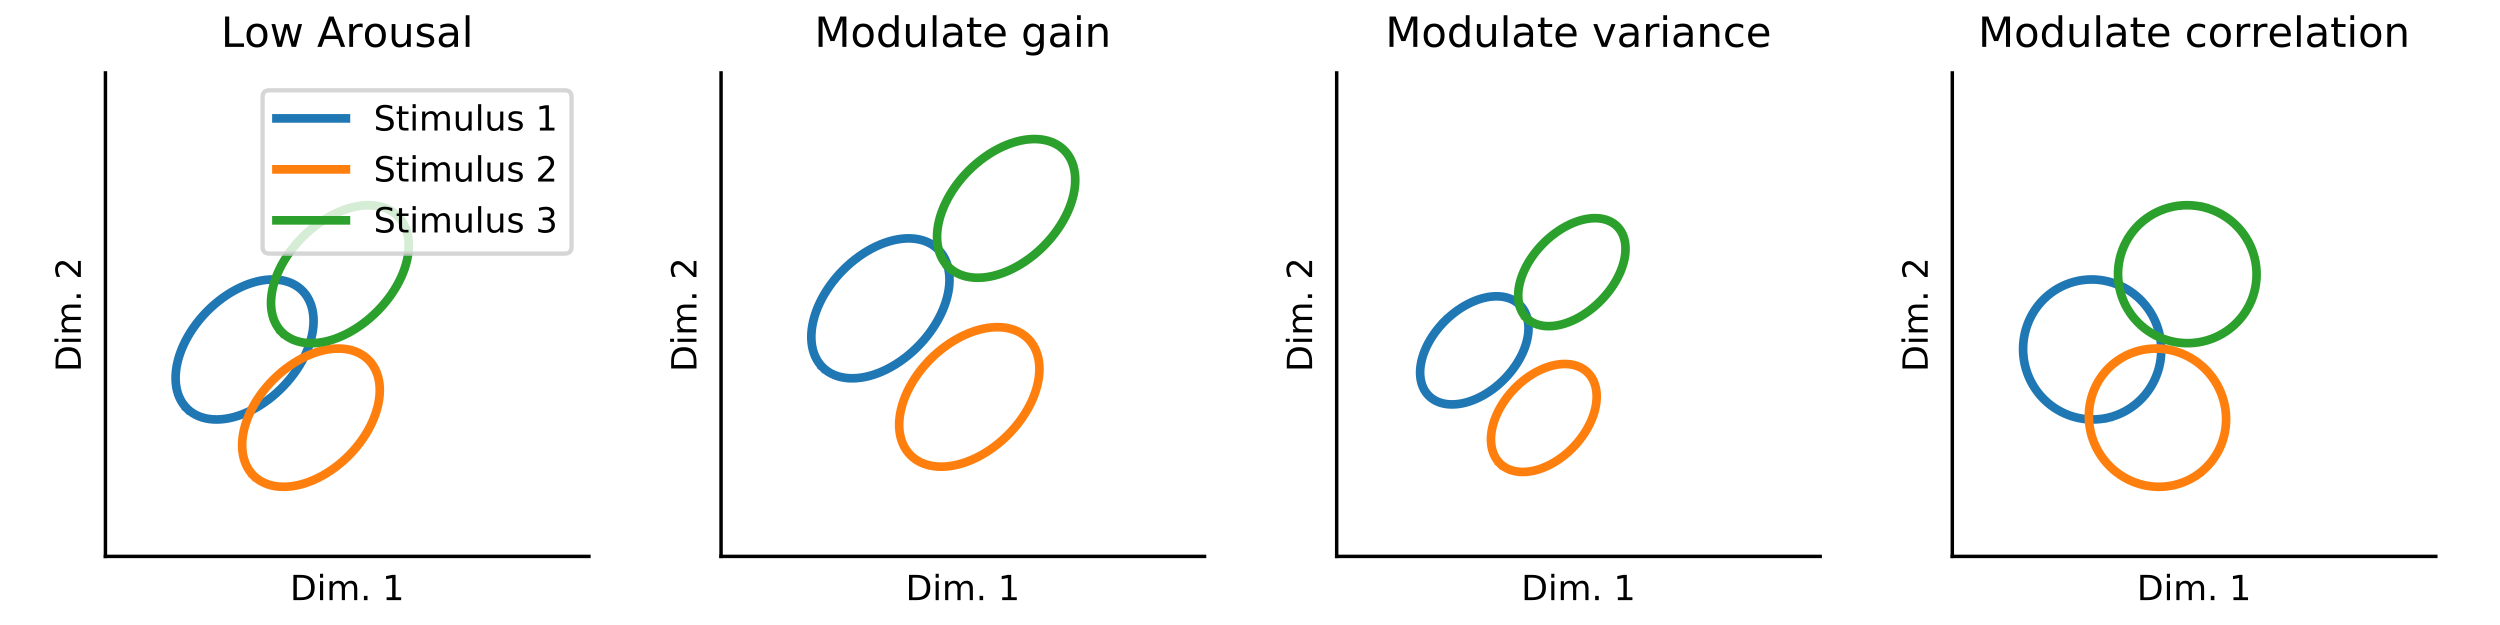 <?xml version="1.0" encoding="utf-8" standalone="no"?>
<!DOCTYPE svg PUBLIC "-//W3C//DTD SVG 1.1//EN"
  "http://www.w3.org/Graphics/SVG/1.1/DTD/svg11.dtd">
<!-- Created with matplotlib (https://matplotlib.org/) -->
<svg height="144pt" version="1.1" viewBox="0 0 576 144" width="576pt" xmlns="http://www.w3.org/2000/svg" xmlns:xlink="http://www.w3.org/1999/xlink">
 <defs>
  <style type="text/css">
*{stroke-linecap:butt;stroke-linejoin:round;}
  </style>
 </defs>
 <g id="figure_1">
  <g id="patch_1">
   <path d="M 0 144 
L 576 144 
L 576 0 
L 0 0 
z
" style="fill:#ffffff;"/>
  </g>
  <g id="axes_1">
   <g id="patch_2">
    <path d="M 24.292 128.198 
L 135.688 128.198 
L 135.688 16.802 
L 24.292 16.802 
z
" style="fill:#ffffff;"/>
   </g>
   <g id="matplotlib.axis_1">
    <g id="text_1">
     <!-- Dim. 1 -->
     <defs>
      <path d="M 19.672 64.797 
L 19.672 8.109 
L 31.594 8.109 
Q 46.688 8.109 53.688 14.938 
Q 60.688 21.781 60.688 36.531 
Q 60.688 51.172 53.688 57.984 
Q 46.688 64.797 31.594 64.797 
z
M 9.812 72.906 
L 30.078 72.906 
Q 51.266 72.906 61.172 64.094 
Q 71.094 55.281 71.094 36.531 
Q 71.094 17.672 61.125 8.828 
Q 51.172 0 30.078 0 
L 9.812 0 
z
" id="DejaVuSans-68"/>
      <path d="M 9.422 54.688 
L 18.406 54.688 
L 18.406 0 
L 9.422 0 
z
M 9.422 75.984 
L 18.406 75.984 
L 18.406 64.594 
L 9.422 64.594 
z
" id="DejaVuSans-105"/>
      <path d="M 52 44.188 
Q 55.375 50.25 60.062 53.125 
Q 64.75 56 71.094 56 
Q 79.641 56 84.281 50.016 
Q 88.922 44.047 88.922 33.016 
L 88.922 0 
L 79.891 0 
L 79.891 32.719 
Q 79.891 40.578 77.094 44.375 
Q 74.312 48.188 68.609 48.188 
Q 61.625 48.188 57.562 43.547 
Q 53.516 38.922 53.516 30.906 
L 53.516 0 
L 44.484 0 
L 44.484 32.719 
Q 44.484 40.625 41.703 44.406 
Q 38.922 48.188 33.109 48.188 
Q 26.219 48.188 22.156 43.531 
Q 18.109 38.875 18.109 30.906 
L 18.109 0 
L 9.078 0 
L 9.078 54.688 
L 18.109 54.688 
L 18.109 46.188 
Q 21.188 51.219 25.484 53.609 
Q 29.781 56 35.688 56 
Q 41.656 56 45.828 52.969 
Q 50 49.953 52 44.188 
z
" id="DejaVuSans-109"/>
      <path d="M 10.688 12.406 
L 21 12.406 
L 21 0 
L 10.688 0 
z
" id="DejaVuSans-46"/>
      <path id="DejaVuSans-32"/>
      <path d="M 12.406 8.297 
L 28.516 8.297 
L 28.516 63.922 
L 10.984 60.406 
L 10.984 69.391 
L 28.422 72.906 
L 38.281 72.906 
L 38.281 8.297 
L 54.391 8.297 
L 54.391 0 
L 12.406 0 
z
" id="DejaVuSans-49"/>
     </defs>
     <g transform="translate(66.815 138.277)scale(0.08 -0.08)">
      <use xlink:href="#DejaVuSans-68"/>
      <use x="77.002" xlink:href="#DejaVuSans-105"/>
      <use x="104.785" xlink:href="#DejaVuSans-109"/>
      <use x="202.197" xlink:href="#DejaVuSans-46"/>
      <use x="233.984" xlink:href="#DejaVuSans-32"/>
      <use x="265.771" xlink:href="#DejaVuSans-49"/>
     </g>
    </g>
   </g>
   <g id="matplotlib.axis_2">
    <g id="text_2">
     <!-- Dim. 2 -->
     <defs>
      <path d="M 19.188 8.297 
L 53.609 8.297 
L 53.609 0 
L 7.328 0 
L 7.328 8.297 
Q 12.938 14.109 22.625 23.891 
Q 32.328 33.688 34.812 36.531 
Q 39.547 41.844 41.422 45.531 
Q 43.312 49.219 43.312 52.781 
Q 43.312 58.594 39.234 62.25 
Q 35.156 65.922 28.609 65.922 
Q 23.969 65.922 18.812 64.312 
Q 13.672 62.703 7.812 59.422 
L 7.812 69.391 
Q 13.766 71.781 18.938 73 
Q 24.125 74.219 28.422 74.219 
Q 39.75 74.219 46.484 68.547 
Q 53.219 62.891 53.219 53.422 
Q 53.219 48.922 51.531 44.891 
Q 49.859 40.875 45.406 35.406 
Q 44.188 33.984 37.641 27.219 
Q 31.109 20.453 19.188 8.297 
z
" id="DejaVuSans-50"/>
     </defs>
     <g transform="translate(18.628 85.675)rotate(-90)scale(0.08 -0.08)">
      <use xlink:href="#DejaVuSans-68"/>
      <use x="77.002" xlink:href="#DejaVuSans-105"/>
      <use x="104.785" xlink:href="#DejaVuSans-109"/>
      <use x="202.197" xlink:href="#DejaVuSans-46"/>
      <use x="233.984" xlink:href="#DejaVuSans-32"/>
      <use x="265.771" xlink:href="#DejaVuSans-50"/>
     </g>
    </g>
   </g>
   <g id="line2d_1">
    <path clip-path="url(#pe4283ff4b3)" d="M 43.156 94.189 
L 42.62 93.619 
L 42.14 92.996 
L 41.716 92.322 
L 41.352 91.601 
L 41.047 90.836 
L 40.805 90.029 
L 40.625 89.183 
L 40.508 88.303 
L 40.456 87.392 
L 40.467 86.452 
L 40.542 85.489 
L 40.681 84.506 
L 40.883 83.507 
L 41.147 82.496 
L 41.472 81.477 
L 41.857 80.454 
L 42.301 79.431 
L 42.801 78.413 
L 43.356 77.403 
L 43.963 76.405 
L 44.62 75.425 
L 45.324 74.464 
L 46.072 73.528 
L 46.862 72.621 
L 47.69 71.745 
L 48.553 70.904 
L 49.448 70.102 
L 50.37 69.342 
L 51.316 68.628 
L 52.283 67.961 
L 53.265 67.344 
L 54.261 66.781 
L 55.264 66.273 
L 56.272 65.822 
L 57.281 65.431 
L 58.285 65.1 
L 59.282 64.831 
L 60.267 64.626 
L 61.236 64.484 
L 62.186 64.407 
L 63.112 64.395 
L 64.011 64.448 
L 64.879 64.566 
L 65.712 64.748 
L 66.508 64.993 
L 67.263 65.301 
L 67.974 65.67 
L 68.638 66.099 
L 69.253 66.586 
L 69.816 67.129 
L 70.324 67.726 
L 70.777 68.375 
L 71.171 69.072 
L 71.505 69.816 
L 71.779 70.602 
L 71.99 71.429 
L 72.138 72.292 
L 72.223 73.189 
L 72.244 74.114 
L 72.201 75.066 
L 72.094 76.04 
L 71.923 77.031 
L 71.69 78.037 
L 71.395 79.053 
L 71.04 80.074 
L 70.625 81.098 
L 70.153 82.119 
L 69.625 83.134 
L 69.044 84.138 
L 68.412 85.127 
L 67.731 86.098 
L 67.004 87.047 
L 66.235 87.969 
L 65.425 88.861 
L 64.579 89.72 
L 63.7 90.541 
L 62.792 91.323 
L 61.857 92.061 
L 60.9 92.752 
L 59.925 93.394 
L 58.935 93.984 
L 57.935 94.52 
L 56.929 95 
L 55.92 95.421 
L 54.913 95.782 
L 53.912 96.082 
L 52.921 96.319 
L 51.943 96.493 
L 50.983 96.602 
L 50.045 96.647 
L 49.132 96.626 
L 48.248 96.541 
L 47.397 96.391 
L 46.582 96.177 
L 45.806 95.901 
L 45.073 95.562 
L 44.385 95.163 
L 43.745 94.704 
L 43.156 94.189 
" style="fill:none;stroke:#1f77b4;stroke-linecap:square;stroke-width:2;"/>
   </g>
   <g id="line2d_2">
    <path clip-path="url(#pe4283ff4b3)" d="M 58.435 109.59 
L 57.905 109.013 
L 57.431 108.385 
L 57.014 107.708 
L 56.655 106.984 
L 56.358 106.217 
L 56.121 105.41 
L 55.948 104.566 
L 55.837 103.689 
L 55.79 102.781 
L 55.807 101.847 
L 55.888 100.89 
L 56.032 99.915 
L 56.239 98.925 
L 56.508 97.924 
L 56.839 96.916 
L 57.228 95.905 
L 57.676 94.896 
L 58.18 93.892 
L 58.738 92.898 
L 59.348 91.916 
L 60.008 90.953 
L 60.715 90.01 
L 61.465 89.093 
L 62.257 88.204 
L 63.086 87.348 
L 63.95 86.527 
L 64.845 85.746 
L 65.767 85.007 
L 66.713 84.313 
L 67.678 83.667 
L 68.66 83.071 
L 69.654 82.529 
L 70.656 82.041 
L 71.661 81.611 
L 72.667 81.24 
L 73.668 80.929 
L 74.662 80.68 
L 75.643 80.493 
L 76.608 80.37 
L 77.553 80.31 
L 78.475 80.315 
L 79.369 80.384 
L 80.231 80.516 
L 81.06 80.712 
L 81.85 80.97 
L 82.599 81.29 
L 83.304 81.67 
L 83.962 82.109 
L 84.571 82.604 
L 85.127 83.154 
L 85.63 83.757 
L 86.076 84.411 
L 86.463 85.111 
L 86.792 85.857 
L 87.059 86.644 
L 87.264 87.47 
L 87.406 88.332 
L 87.485 89.225 
L 87.5 90.146 
L 87.451 91.092 
L 87.338 92.058 
L 87.162 93.041 
L 86.924 94.038 
L 86.625 95.042 
L 86.264 96.052 
L 85.846 97.063 
L 85.369 98.07 
L 84.838 99.07 
L 84.254 100.058 
L 83.618 101.031 
L 82.935 101.984 
L 82.206 102.915 
L 81.435 103.818 
L 80.624 104.691 
L 79.777 105.53 
L 78.897 106.331 
L 77.988 107.092 
L 77.053 107.809 
L 76.097 108.479 
L 75.123 109.101 
L 74.135 109.67 
L 73.137 110.185 
L 72.132 110.644 
L 71.126 111.045 
L 70.122 111.386 
L 69.124 111.666 
L 68.136 111.885 
L 67.163 112.04 
L 66.207 112.131 
L 65.273 112.158 
L 64.365 112.122 
L 63.486 112.021 
L 62.64 111.857 
L 61.831 111.629 
L 61.061 111.34 
L 60.333 110.99 
L 59.651 110.581 
L 59.017 110.113 
L 58.435 109.59 
" style="fill:none;stroke:#ff7f0e;stroke-linecap:square;stroke-width:2;"/>
   </g>
   <g id="line2d_3">
    <path clip-path="url(#pe4283ff4b3)" d="M 64.968 76.561 
L 64.45 75.991 
L 63.987 75.369 
L 63.582 74.698 
L 63.237 73.981 
L 62.952 73.221 
L 62.729 72.419 
L 62.569 71.581 
L 62.472 70.709 
L 62.439 69.806 
L 62.47 68.877 
L 62.564 67.925 
L 62.722 66.953 
L 62.943 65.966 
L 63.225 64.969 
L 63.569 63.963 
L 63.971 62.955 
L 64.432 61.948 
L 64.948 60.945 
L 65.518 59.952 
L 66.139 58.971 
L 66.81 58.007 
L 67.527 57.065 
L 68.287 56.146 
L 69.088 55.256 
L 69.925 54.398 
L 70.797 53.575 
L 71.698 52.791 
L 72.627 52.049 
L 73.578 51.352 
L 74.548 50.702 
L 75.533 50.102 
L 76.53 49.555 
L 77.534 49.063 
L 78.54 48.627 
L 79.546 48.25 
L 80.547 47.933 
L 81.539 47.678 
L 82.518 47.485 
L 83.48 47.355 
L 84.421 47.289 
L 85.337 47.287 
L 86.225 47.349 
L 87.081 47.474 
L 87.902 47.663 
L 88.685 47.914 
L 89.425 48.226 
L 90.121 48.599 
L 90.769 49.031 
L 91.367 49.519 
L 91.912 50.062 
L 92.403 50.658 
L 92.837 51.305 
L 93.212 51.999 
L 93.527 52.739 
L 93.781 53.52 
L 93.973 54.34 
L 94.102 55.196 
L 94.167 56.084 
L 94.168 57 
L 94.105 57.942 
L 93.979 58.904 
L 93.789 59.883 
L 93.538 60.876 
L 93.225 61.878 
L 92.851 62.885 
L 92.42 63.894 
L 91.931 64.899 
L 91.388 65.898 
L 90.792 66.885 
L 90.145 67.858 
L 89.451 68.812 
L 88.712 69.743 
L 87.932 70.647 
L 87.112 71.522 
L 86.257 72.363 
L 85.37 73.166 
L 84.455 73.93 
L 83.514 74.65 
L 82.553 75.324 
L 81.575 75.95 
L 80.584 76.523 
L 79.583 77.043 
L 78.577 77.507 
L 77.57 77.914 
L 76.567 78.261 
L 75.57 78.547 
L 74.584 78.771 
L 73.613 78.933 
L 72.661 79.031 
L 71.732 79.065 
L 70.829 79.035 
L 69.957 78.942 
L 69.118 78.784 
L 68.316 78.564 
L 67.554 78.282 
L 66.835 77.94 
L 66.163 77.537 
L 65.54 77.077 
L 64.968 76.561 
" style="fill:none;stroke:#2ca02c;stroke-linecap:square;stroke-width:2;"/>
   </g>
   <g id="patch_3">
    <path d="M 24.292 128.198 
L 24.292 16.802 
" style="fill:none;stroke:#000000;stroke-linecap:square;stroke-linejoin:miter;stroke-width:0.8;"/>
   </g>
   <g id="patch_4">
    <path d="M 24.292 128.198 
L 135.688 128.198 
" style="fill:none;stroke:#000000;stroke-linecap:square;stroke-linejoin:miter;stroke-width:0.8;"/>
   </g>
   <g id="text_3">
    <!-- Low Arousal -->
    <defs>
     <path d="M 9.812 72.906 
L 19.672 72.906 
L 19.672 8.297 
L 55.172 8.297 
L 55.172 0 
L 9.812 0 
z
" id="DejaVuSans-76"/>
     <path d="M 30.609 48.391 
Q 23.391 48.391 19.188 42.75 
Q 14.984 37.109 14.984 27.297 
Q 14.984 17.484 19.156 11.844 
Q 23.344 6.203 30.609 6.203 
Q 37.797 6.203 41.984 11.859 
Q 46.188 17.531 46.188 27.297 
Q 46.188 37.016 41.984 42.703 
Q 37.797 48.391 30.609 48.391 
z
M 30.609 56 
Q 42.328 56 49.016 48.375 
Q 55.719 40.766 55.719 27.297 
Q 55.719 13.875 49.016 6.219 
Q 42.328 -1.422 30.609 -1.422 
Q 18.844 -1.422 12.172 6.219 
Q 5.516 13.875 5.516 27.297 
Q 5.516 40.766 12.172 48.375 
Q 18.844 56 30.609 56 
z
" id="DejaVuSans-111"/>
     <path d="M 4.203 54.688 
L 13.188 54.688 
L 24.422 12.016 
L 35.594 54.688 
L 46.188 54.688 
L 57.422 12.016 
L 68.609 54.688 
L 77.594 54.688 
L 63.281 0 
L 52.688 0 
L 40.922 44.828 
L 29.109 0 
L 18.5 0 
z
" id="DejaVuSans-119"/>
     <path d="M 34.188 63.188 
L 20.797 26.906 
L 47.609 26.906 
z
M 28.609 72.906 
L 39.797 72.906 
L 67.578 0 
L 57.328 0 
L 50.688 18.703 
L 17.828 18.703 
L 11.188 0 
L 0.781 0 
z
" id="DejaVuSans-65"/>
     <path d="M 41.109 46.297 
Q 39.594 47.172 37.812 47.578 
Q 36.031 48 33.891 48 
Q 26.266 48 22.188 43.047 
Q 18.109 38.094 18.109 28.812 
L 18.109 0 
L 9.078 0 
L 9.078 54.688 
L 18.109 54.688 
L 18.109 46.188 
Q 20.953 51.172 25.484 53.578 
Q 30.031 56 36.531 56 
Q 37.453 56 38.578 55.875 
Q 39.703 55.766 41.062 55.516 
z
" id="DejaVuSans-114"/>
     <path d="M 8.5 21.578 
L 8.5 54.688 
L 17.484 54.688 
L 17.484 21.922 
Q 17.484 14.156 20.5 10.266 
Q 23.531 6.391 29.594 6.391 
Q 36.859 6.391 41.078 11.031 
Q 45.312 15.672 45.312 23.688 
L 45.312 54.688 
L 54.297 54.688 
L 54.297 0 
L 45.312 0 
L 45.312 8.406 
Q 42.047 3.422 37.719 1 
Q 33.406 -1.422 27.688 -1.422 
Q 18.266 -1.422 13.375 4.438 
Q 8.5 10.297 8.5 21.578 
z
M 31.109 56 
z
" id="DejaVuSans-117"/>
     <path d="M 44.281 53.078 
L 44.281 44.578 
Q 40.484 46.531 36.375 47.5 
Q 32.281 48.484 27.875 48.484 
Q 21.188 48.484 17.844 46.438 
Q 14.5 44.391 14.5 40.281 
Q 14.5 37.156 16.891 35.375 
Q 19.281 33.594 26.516 31.984 
L 29.594 31.297 
Q 39.156 29.25 43.188 25.516 
Q 47.219 21.781 47.219 15.094 
Q 47.219 7.469 41.188 3.016 
Q 35.156 -1.422 24.609 -1.422 
Q 20.219 -1.422 15.453 -0.562 
Q 10.688 0.297 5.422 2 
L 5.422 11.281 
Q 10.406 8.688 15.234 7.391 
Q 20.062 6.109 24.812 6.109 
Q 31.156 6.109 34.562 8.281 
Q 37.984 10.453 37.984 14.406 
Q 37.984 18.062 35.516 20.016 
Q 33.062 21.969 24.703 23.781 
L 21.578 24.516 
Q 13.234 26.266 9.516 29.906 
Q 5.812 33.547 5.812 39.891 
Q 5.812 47.609 11.281 51.797 
Q 16.75 56 26.812 56 
Q 31.781 56 36.172 55.266 
Q 40.578 54.547 44.281 53.078 
z
" id="DejaVuSans-115"/>
     <path d="M 34.281 27.484 
Q 23.391 27.484 19.188 25 
Q 14.984 22.516 14.984 16.5 
Q 14.984 11.719 18.141 8.906 
Q 21.297 6.109 26.703 6.109 
Q 34.188 6.109 38.703 11.406 
Q 43.219 16.703 43.219 25.484 
L 43.219 27.484 
z
M 52.203 31.203 
L 52.203 0 
L 43.219 0 
L 43.219 8.297 
Q 40.141 3.328 35.547 0.953 
Q 30.953 -1.422 24.312 -1.422 
Q 15.922 -1.422 10.953 3.297 
Q 6 8.016 6 15.922 
Q 6 25.141 12.172 29.828 
Q 18.359 34.516 30.609 34.516 
L 43.219 34.516 
L 43.219 35.406 
Q 43.219 41.609 39.141 45 
Q 35.062 48.391 27.688 48.391 
Q 23 48.391 18.547 47.266 
Q 14.109 46.141 10.016 43.891 
L 10.016 52.203 
Q 14.938 54.109 19.578 55.047 
Q 24.219 56 28.609 56 
Q 40.484 56 46.344 49.844 
Q 52.203 43.703 52.203 31.203 
z
" id="DejaVuSans-97"/>
     <path d="M 9.422 75.984 
L 18.406 75.984 
L 18.406 0 
L 9.422 0 
z
" id="DejaVuSans-108"/>
    </defs>
    <g transform="translate(50.919 10.802)scale(0.096 -0.096)">
     <use xlink:href="#DejaVuSans-76"/>
     <use x="55.697" xlink:href="#DejaVuSans-111"/>
     <use x="116.879" xlink:href="#DejaVuSans-119"/>
     <use x="198.666" xlink:href="#DejaVuSans-32"/>
     <use x="230.453" xlink:href="#DejaVuSans-65"/>
     <use x="298.861" xlink:href="#DejaVuSans-114"/>
     <use x="339.943" xlink:href="#DejaVuSans-111"/>
     <use x="401.125" xlink:href="#DejaVuSans-117"/>
     <use x="464.504" xlink:href="#DejaVuSans-115"/>
     <use x="516.604" xlink:href="#DejaVuSans-97"/>
     <use x="577.883" xlink:href="#DejaVuSans-108"/>
    </g>
   </g>
   <g id="legend_1">
    <g id="patch_5">
     <path d="M 62.096 58.429 
L 130.088 58.429 
Q 131.688 58.429 131.688 56.829 
L 131.688 22.402 
Q 131.688 20.802 130.088 20.802 
L 62.096 20.802 
Q 60.496 20.802 60.496 22.402 
L 60.496 56.829 
Q 60.496 58.429 62.096 58.429 
z
" style="fill:#ffffff;opacity:0.8;stroke:#cccccc;stroke-linejoin:miter;"/>
    </g>
    <g id="line2d_4">
     <path d="M 63.696 27.28 
L 79.696 27.28 
" style="fill:none;stroke:#1f77b4;stroke-linecap:square;stroke-width:2;"/>
    </g>
    <g id="line2d_5"/>
    <g id="text_4">
     <!-- Stimulus 1 -->
     <defs>
      <path d="M 53.516 70.516 
L 53.516 60.891 
Q 47.906 63.578 42.922 64.891 
Q 37.938 66.219 33.297 66.219 
Q 25.25 66.219 20.875 63.094 
Q 16.5 59.969 16.5 54.203 
Q 16.5 49.359 19.406 46.891 
Q 22.312 44.438 30.422 42.922 
L 36.375 41.703 
Q 47.406 39.594 52.656 34.297 
Q 57.906 29 57.906 20.125 
Q 57.906 9.516 50.797 4.047 
Q 43.703 -1.422 29.984 -1.422 
Q 24.812 -1.422 18.969 -0.25 
Q 13.141 0.922 6.891 3.219 
L 6.891 13.375 
Q 12.891 10.016 18.656 8.297 
Q 24.422 6.594 29.984 6.594 
Q 38.422 6.594 43.016 9.906 
Q 47.609 13.234 47.609 19.391 
Q 47.609 24.75 44.312 27.781 
Q 41.016 30.812 33.5 32.328 
L 27.484 33.5 
Q 16.453 35.688 11.516 40.375 
Q 6.594 45.062 6.594 53.422 
Q 6.594 63.094 13.406 68.656 
Q 20.219 74.219 32.172 74.219 
Q 37.312 74.219 42.625 73.281 
Q 47.953 72.359 53.516 70.516 
z
" id="DejaVuSans-83"/>
      <path d="M 18.312 70.219 
L 18.312 54.688 
L 36.812 54.688 
L 36.812 47.703 
L 18.312 47.703 
L 18.312 18.016 
Q 18.312 11.328 20.141 9.422 
Q 21.969 7.516 27.594 7.516 
L 36.812 7.516 
L 36.812 0 
L 27.594 0 
Q 17.188 0 13.234 3.875 
Q 9.281 7.766 9.281 18.016 
L 9.281 47.703 
L 2.688 47.703 
L 2.688 54.688 
L 9.281 54.688 
L 9.281 70.219 
z
" id="DejaVuSans-116"/>
     </defs>
     <g transform="translate(86.096 30.08)scale(0.08 -0.08)">
      <use xlink:href="#DejaVuSans-83"/>
      <use x="63.477" xlink:href="#DejaVuSans-116"/>
      <use x="102.686" xlink:href="#DejaVuSans-105"/>
      <use x="130.469" xlink:href="#DejaVuSans-109"/>
      <use x="227.881" xlink:href="#DejaVuSans-117"/>
      <use x="291.26" xlink:href="#DejaVuSans-108"/>
      <use x="319.043" xlink:href="#DejaVuSans-117"/>
      <use x="382.422" xlink:href="#DejaVuSans-115"/>
      <use x="434.521" xlink:href="#DejaVuSans-32"/>
      <use x="466.309" xlink:href="#DejaVuSans-49"/>
     </g>
    </g>
    <g id="line2d_6">
     <path d="M 63.696 39.023 
L 79.696 39.023 
" style="fill:none;stroke:#ff7f0e;stroke-linecap:square;stroke-width:2;"/>
    </g>
    <g id="line2d_7"/>
    <g id="text_5">
     <!-- Stimulus 2 -->
     <g transform="translate(86.096 41.823)scale(0.08 -0.08)">
      <use xlink:href="#DejaVuSans-83"/>
      <use x="63.477" xlink:href="#DejaVuSans-116"/>
      <use x="102.686" xlink:href="#DejaVuSans-105"/>
      <use x="130.469" xlink:href="#DejaVuSans-109"/>
      <use x="227.881" xlink:href="#DejaVuSans-117"/>
      <use x="291.26" xlink:href="#DejaVuSans-108"/>
      <use x="319.043" xlink:href="#DejaVuSans-117"/>
      <use x="382.422" xlink:href="#DejaVuSans-115"/>
      <use x="434.521" xlink:href="#DejaVuSans-32"/>
      <use x="466.309" xlink:href="#DejaVuSans-50"/>
     </g>
    </g>
    <g id="line2d_8">
     <path d="M 63.696 50.765 
L 79.696 50.765 
" style="fill:none;stroke:#2ca02c;stroke-linecap:square;stroke-width:2;"/>
    </g>
    <g id="line2d_9"/>
    <g id="text_6">
     <!-- Stimulus 3 -->
     <defs>
      <path d="M 40.578 39.312 
Q 47.656 37.797 51.625 33 
Q 55.609 28.219 55.609 21.188 
Q 55.609 10.406 48.188 4.484 
Q 40.766 -1.422 27.094 -1.422 
Q 22.516 -1.422 17.656 -0.516 
Q 12.797 0.391 7.625 2.203 
L 7.625 11.719 
Q 11.719 9.328 16.594 8.109 
Q 21.484 6.891 26.812 6.891 
Q 36.078 6.891 40.938 10.547 
Q 45.797 14.203 45.797 21.188 
Q 45.797 27.641 41.281 31.266 
Q 36.766 34.906 28.719 34.906 
L 20.219 34.906 
L 20.219 43.016 
L 29.109 43.016 
Q 36.375 43.016 40.234 45.922 
Q 44.094 48.828 44.094 54.297 
Q 44.094 59.906 40.109 62.906 
Q 36.141 65.922 28.719 65.922 
Q 24.656 65.922 20.016 65.031 
Q 15.375 64.156 9.812 62.312 
L 9.812 71.094 
Q 15.438 72.656 20.344 73.438 
Q 25.25 74.219 29.594 74.219 
Q 40.828 74.219 47.359 69.109 
Q 53.906 64.016 53.906 55.328 
Q 53.906 49.266 50.438 45.094 
Q 46.969 40.922 40.578 39.312 
z
" id="DejaVuSans-51"/>
     </defs>
     <g transform="translate(86.096 53.565)scale(0.08 -0.08)">
      <use xlink:href="#DejaVuSans-83"/>
      <use x="63.477" xlink:href="#DejaVuSans-116"/>
      <use x="102.686" xlink:href="#DejaVuSans-105"/>
      <use x="130.469" xlink:href="#DejaVuSans-109"/>
      <use x="227.881" xlink:href="#DejaVuSans-117"/>
      <use x="291.26" xlink:href="#DejaVuSans-108"/>
      <use x="319.043" xlink:href="#DejaVuSans-117"/>
      <use x="382.422" xlink:href="#DejaVuSans-115"/>
      <use x="434.521" xlink:href="#DejaVuSans-32"/>
      <use x="466.309" xlink:href="#DejaVuSans-51"/>
     </g>
    </g>
   </g>
  </g>
  <g id="axes_2">
   <g id="patch_6">
    <path d="M 166.132 128.198 
L 277.528 128.198 
L 277.528 16.802 
L 166.132 16.802 
z
" style="fill:#ffffff;"/>
   </g>
   <g id="matplotlib.axis_3">
    <g id="text_7">
     <!-- Dim. 1 -->
     <g transform="translate(208.655 138.277)scale(0.08 -0.08)">
      <use xlink:href="#DejaVuSans-68"/>
      <use x="77.002" xlink:href="#DejaVuSans-105"/>
      <use x="104.785" xlink:href="#DejaVuSans-109"/>
      <use x="202.197" xlink:href="#DejaVuSans-46"/>
      <use x="233.984" xlink:href="#DejaVuSans-32"/>
      <use x="265.771" xlink:href="#DejaVuSans-49"/>
     </g>
    </g>
   </g>
   <g id="matplotlib.axis_4">
    <g id="text_8">
     <!-- Dim. 2 -->
     <g transform="translate(160.468 85.675)rotate(-90)scale(0.08 -0.08)">
      <use xlink:href="#DejaVuSans-68"/>
      <use x="77.002" xlink:href="#DejaVuSans-105"/>
      <use x="104.785" xlink:href="#DejaVuSans-109"/>
      <use x="202.197" xlink:href="#DejaVuSans-46"/>
      <use x="233.984" xlink:href="#DejaVuSans-32"/>
      <use x="265.771" xlink:href="#DejaVuSans-50"/>
     </g>
    </g>
   </g>
   <g id="line2d_10">
    <path clip-path="url(#p0d27eeddb1)" d="M 189.609 84.689 
L 189.074 84.118 
L 188.596 83.493 
L 188.174 82.819 
L 187.812 82.098 
L 187.51 81.331 
L 187.27 80.524 
L 187.093 79.678 
L 186.979 78.797 
L 186.929 77.885 
L 186.943 76.946 
L 187.021 75.983 
L 187.162 75 
L 187.367 74.001 
L 187.635 72.99 
L 187.963 71.971 
L 188.352 70.949 
L 188.798 69.926 
L 189.302 68.909 
L 189.86 67.9 
L 190.47 66.903 
L 191.13 65.924 
L 191.837 64.964 
L 192.589 64.03 
L 193.381 63.123 
L 194.212 62.249 
L 195.078 61.41 
L 195.975 60.609 
L 196.899 59.851 
L 197.848 59.138 
L 198.817 58.472 
L 199.802 57.857 
L 200.799 57.296 
L 201.804 56.789 
L 202.814 56.341 
L 203.823 55.951 
L 204.829 55.622 
L 205.827 55.355 
L 206.813 55.151 
L 207.782 55.011 
L 208.732 54.936 
L 209.658 54.926 
L 210.557 54.981 
L 211.425 55.1 
L 212.258 55.283 
L 213.053 55.53 
L 213.808 55.839 
L 214.518 56.21 
L 215.181 56.64 
L 215.794 57.128 
L 216.355 57.673 
L 216.862 58.271 
L 217.312 58.92 
L 217.704 59.619 
L 218.037 60.363 
L 218.308 61.15 
L 218.516 61.977 
L 218.662 62.841 
L 218.744 63.738 
L 218.762 64.664 
L 218.716 65.616 
L 218.606 66.589 
L 218.433 67.581 
L 218.196 68.586 
L 217.898 69.602 
L 217.54 70.623 
L 217.122 71.646 
L 216.647 72.666 
L 216.116 73.68 
L 215.531 74.683 
L 214.896 75.672 
L 214.212 76.642 
L 213.482 77.589 
L 212.71 78.51 
L 211.898 79.401 
L 211.049 80.258 
L 210.167 81.078 
L 209.256 81.858 
L 208.319 82.594 
L 207.36 83.284 
L 206.382 83.924 
L 205.391 84.513 
L 204.389 85.047 
L 203.381 85.525 
L 202.371 85.945 
L 201.363 86.304 
L 200.361 86.602 
L 199.368 86.838 
L 198.39 87.009 
L 197.43 87.117 
L 196.491 87.16 
L 195.578 87.138 
L 194.695 87.051 
L 193.844 86.899 
L 193.029 86.684 
L 192.254 86.406 
L 191.522 86.066 
L 190.835 85.665 
L 190.196 85.206 
L 189.609 84.689 
" style="fill:none;stroke:#1f77b4;stroke-linecap:square;stroke-width:2;"/>
   </g>
   <g id="line2d_11">
    <path clip-path="url(#p0d27eeddb1)" d="M 214.554 82.567 
L 215.432 81.735 
L 216.342 80.942 
L 217.28 80.192 
L 218.243 79.487 
L 219.226 78.83 
L 220.225 78.225 
L 221.237 77.672 
L 222.257 77.175 
L 223.282 76.735 
L 224.307 76.355 
L 225.327 76.035 
L 226.34 75.777 
L 227.341 75.583 
L 228.325 75.452 
L 229.289 75.386 
L 230.23 75.385 
L 231.142 75.448 
L 232.023 75.575 
L 232.869 75.767 
L 233.677 76.022 
L 234.442 76.339 
L 235.163 76.716 
L 235.837 77.153 
L 236.46 77.648 
L 237.03 78.198 
L 237.545 78.802 
L 238.002 79.456 
L 238.401 80.159 
L 238.739 80.907 
L 239.014 81.698 
L 239.227 82.528 
L 239.375 83.393 
L 239.459 84.292 
L 239.478 85.219 
L 239.432 86.171 
L 239.321 87.145 
L 239.146 88.135 
L 238.907 89.14 
L 238.605 90.153 
L 238.241 91.172 
L 237.818 92.191 
L 237.336 93.208 
L 236.798 94.218 
L 236.205 95.217 
L 235.561 96.2 
L 234.867 97.164 
L 234.127 98.106 
L 233.343 99.02 
L 232.519 99.904 
L 231.658 100.754 
L 230.764 101.567 
L 229.839 102.338 
L 228.889 103.066 
L 227.915 103.748 
L 226.924 104.379 
L 225.918 104.959 
L 224.901 105.484 
L 223.878 105.953 
L 222.853 106.363 
L 221.83 106.713 
L 220.812 107.002 
L 219.805 107.228 
L 218.812 107.391 
L 217.837 107.489 
L 216.885 107.523 
L 215.958 107.492 
L 215.061 107.397 
L 214.197 107.237 
L 213.37 107.014 
L 212.583 106.728 
L 211.839 106.38 
L 211.141 105.973 
L 210.493 105.507 
L 209.896 104.984 
L 209.353 104.407 
L 208.867 103.778 
L 208.438 103.099 
L 208.07 102.373 
L 207.763 101.603 
L 207.519 100.792 
L 207.338 99.944 
L 207.222 99.061 
L 207.17 98.148 
L 207.184 97.208 
L 207.263 96.245 
L 207.406 95.262 
L 207.613 94.264 
L 207.884 93.255 
L 208.217 92.238 
L 208.61 91.218 
L 209.063 90.2 
L 209.574 89.186 
L 210.139 88.181 
L 210.758 87.19 
L 211.427 86.215 
L 212.145 85.262 
L 212.907 84.334 
L 213.711 83.434 
L 214.554 82.567 
" style="fill:none;stroke:#ff7f0e;stroke-linecap:square;stroke-width:2;"/>
   </g>
   <g id="line2d_12">
    <path clip-path="url(#p0d27eeddb1)" d="M 218.485 61.466 
L 217.959 60.892 
L 217.49 60.266 
L 217.078 59.59 
L 216.726 58.868 
L 216.434 58.102 
L 216.204 57.296 
L 216.037 56.452 
L 215.934 55.574 
L 215.894 54.666 
L 215.919 53.731 
L 216.008 52.773 
L 216.16 51.796 
L 216.375 50.804 
L 216.653 49.8 
L 216.992 48.789 
L 217.39 47.776 
L 217.846 46.763 
L 218.359 45.755 
L 218.926 44.756 
L 219.544 43.77 
L 220.213 42.802 
L 220.927 41.854 
L 221.686 40.932 
L 222.486 40.038 
L 223.323 39.176 
L 224.194 38.349 
L 225.096 37.562 
L 226.025 36.816 
L 226.977 36.116 
L 227.949 35.463 
L 228.936 34.861 
L 229.935 34.313 
L 230.942 33.819 
L 231.952 33.382 
L 232.961 33.005 
L 233.966 32.688 
L 234.962 32.432 
L 235.946 32.239 
L 236.913 32.11 
L 237.859 32.045 
L 238.781 32.044 
L 239.675 32.108 
L 240.538 32.235 
L 241.365 32.426 
L 242.154 32.68 
L 242.901 32.996 
L 243.603 33.372 
L 244.258 33.807 
L 244.863 34.299 
L 245.416 34.847 
L 245.913 35.447 
L 246.354 36.099 
L 246.737 36.798 
L 247.059 37.542 
L 247.32 38.329 
L 247.518 39.154 
L 247.653 40.015 
L 247.725 40.909 
L 247.732 41.831 
L 247.676 42.778 
L 247.555 43.746 
L 247.371 44.731 
L 247.125 45.729 
L 246.816 46.737 
L 246.448 47.75 
L 246.02 48.764 
L 245.535 49.775 
L 244.995 50.778 
L 244.402 51.771 
L 243.759 52.749 
L 243.067 53.707 
L 242.33 54.643 
L 241.55 55.552 
L 240.731 56.43 
L 239.877 57.275 
L 238.99 58.082 
L 238.074 58.849 
L 237.133 59.572 
L 236.17 60.249 
L 235.19 60.877 
L 234.197 61.452 
L 233.193 61.974 
L 232.184 62.439 
L 231.174 62.846 
L 230.167 63.194 
L 229.165 63.48 
L 228.175 63.705 
L 227.199 63.866 
L 226.242 63.963 
L 225.308 63.996 
L 224.399 63.964 
L 223.52 63.869 
L 222.675 63.71 
L 221.867 63.487 
L 221.098 63.202 
L 220.373 62.856 
L 219.694 62.45 
L 219.064 61.986 
L 218.485 61.466 
" style="fill:none;stroke:#2ca02c;stroke-linecap:square;stroke-width:2;"/>
   </g>
   <g id="patch_7">
    <path d="M 166.132 128.198 
L 166.132 16.802 
" style="fill:none;stroke:#000000;stroke-linecap:square;stroke-linejoin:miter;stroke-width:0.8;"/>
   </g>
   <g id="patch_8">
    <path d="M 166.132 128.198 
L 277.528 128.198 
" style="fill:none;stroke:#000000;stroke-linecap:square;stroke-linejoin:miter;stroke-width:0.8;"/>
   </g>
   <g id="text_9">
    <!-- Modulate gain -->
    <defs>
     <path d="M 9.812 72.906 
L 24.516 72.906 
L 43.109 23.297 
L 61.812 72.906 
L 76.516 72.906 
L 76.516 0 
L 66.891 0 
L 66.891 64.016 
L 48.094 14.016 
L 38.188 14.016 
L 19.391 64.016 
L 19.391 0 
L 9.812 0 
z
" id="DejaVuSans-77"/>
     <path d="M 45.406 46.391 
L 45.406 75.984 
L 54.391 75.984 
L 54.391 0 
L 45.406 0 
L 45.406 8.203 
Q 42.578 3.328 38.25 0.953 
Q 33.938 -1.422 27.875 -1.422 
Q 17.969 -1.422 11.734 6.484 
Q 5.516 14.406 5.516 27.297 
Q 5.516 40.188 11.734 48.094 
Q 17.969 56 27.875 56 
Q 33.938 56 38.25 53.625 
Q 42.578 51.266 45.406 46.391 
z
M 14.797 27.297 
Q 14.797 17.391 18.875 11.75 
Q 22.953 6.109 30.078 6.109 
Q 37.203 6.109 41.297 11.75 
Q 45.406 17.391 45.406 27.297 
Q 45.406 37.203 41.297 42.844 
Q 37.203 48.484 30.078 48.484 
Q 22.953 48.484 18.875 42.844 
Q 14.797 37.203 14.797 27.297 
z
" id="DejaVuSans-100"/>
     <path d="M 56.203 29.594 
L 56.203 25.203 
L 14.891 25.203 
Q 15.484 15.922 20.484 11.062 
Q 25.484 6.203 34.422 6.203 
Q 39.594 6.203 44.453 7.469 
Q 49.312 8.734 54.109 11.281 
L 54.109 2.781 
Q 49.266 0.734 44.188 -0.344 
Q 39.109 -1.422 33.891 -1.422 
Q 20.797 -1.422 13.156 6.188 
Q 5.516 13.812 5.516 26.812 
Q 5.516 40.234 12.766 48.109 
Q 20.016 56 32.328 56 
Q 43.359 56 49.781 48.891 
Q 56.203 41.797 56.203 29.594 
z
M 47.219 32.234 
Q 47.125 39.594 43.094 43.984 
Q 39.062 48.391 32.422 48.391 
Q 24.906 48.391 20.391 44.141 
Q 15.875 39.891 15.188 32.172 
z
" id="DejaVuSans-101"/>
     <path d="M 45.406 27.984 
Q 45.406 37.75 41.375 43.109 
Q 37.359 48.484 30.078 48.484 
Q 22.859 48.484 18.828 43.109 
Q 14.797 37.75 14.797 27.984 
Q 14.797 18.266 18.828 12.891 
Q 22.859 7.516 30.078 7.516 
Q 37.359 7.516 41.375 12.891 
Q 45.406 18.266 45.406 27.984 
z
M 54.391 6.781 
Q 54.391 -7.172 48.188 -13.984 
Q 42 -20.797 29.203 -20.797 
Q 24.469 -20.797 20.266 -20.094 
Q 16.062 -19.391 12.109 -17.922 
L 12.109 -9.188 
Q 16.062 -11.328 19.922 -12.344 
Q 23.781 -13.375 27.781 -13.375 
Q 36.625 -13.375 41.016 -8.766 
Q 45.406 -4.156 45.406 5.172 
L 45.406 9.625 
Q 42.625 4.781 38.281 2.391 
Q 33.938 0 27.875 0 
Q 17.828 0 11.672 7.656 
Q 5.516 15.328 5.516 27.984 
Q 5.516 40.672 11.672 48.328 
Q 17.828 56 27.875 56 
Q 33.938 56 38.281 53.609 
Q 42.625 51.219 45.406 46.391 
L 45.406 54.688 
L 54.391 54.688 
z
" id="DejaVuSans-103"/>
     <path d="M 54.891 33.016 
L 54.891 0 
L 45.906 0 
L 45.906 32.719 
Q 45.906 40.484 42.875 44.328 
Q 39.844 48.188 33.797 48.188 
Q 26.516 48.188 22.312 43.547 
Q 18.109 38.922 18.109 30.906 
L 18.109 0 
L 9.078 0 
L 9.078 54.688 
L 18.109 54.688 
L 18.109 46.188 
Q 21.344 51.125 25.703 53.562 
Q 30.078 56 35.797 56 
Q 45.219 56 50.047 50.172 
Q 54.891 44.344 54.891 33.016 
z
" id="DejaVuSans-110"/>
    </defs>
    <g transform="translate(187.662 10.802)scale(0.096 -0.096)">
     <use xlink:href="#DejaVuSans-77"/>
     <use x="86.279" xlink:href="#DejaVuSans-111"/>
     <use x="147.461" xlink:href="#DejaVuSans-100"/>
     <use x="210.938" xlink:href="#DejaVuSans-117"/>
     <use x="274.316" xlink:href="#DejaVuSans-108"/>
     <use x="302.1" xlink:href="#DejaVuSans-97"/>
     <use x="363.379" xlink:href="#DejaVuSans-116"/>
     <use x="402.588" xlink:href="#DejaVuSans-101"/>
     <use x="464.111" xlink:href="#DejaVuSans-32"/>
     <use x="495.898" xlink:href="#DejaVuSans-103"/>
     <use x="559.375" xlink:href="#DejaVuSans-97"/>
     <use x="620.654" xlink:href="#DejaVuSans-105"/>
     <use x="648.438" xlink:href="#DejaVuSans-110"/>
    </g>
   </g>
  </g>
  <g id="axes_3">
   <g id="patch_9">
    <path d="M 307.972 128.198 
L 419.368 128.198 
L 419.368 16.802 
L 307.972 16.802 
z
" style="fill:#ffffff;"/>
   </g>
   <g id="matplotlib.axis_5">
    <g id="text_10">
     <!-- Dim. 1 -->
     <g transform="translate(350.495 138.277)scale(0.08 -0.08)">
      <use xlink:href="#DejaVuSans-68"/>
      <use x="77.002" xlink:href="#DejaVuSans-105"/>
      <use x="104.785" xlink:href="#DejaVuSans-109"/>
      <use x="202.197" xlink:href="#DejaVuSans-46"/>
      <use x="233.984" xlink:href="#DejaVuSans-32"/>
      <use x="265.771" xlink:href="#DejaVuSans-49"/>
     </g>
    </g>
   </g>
   <g id="matplotlib.axis_6">
    <g id="text_11">
     <!-- Dim. 2 -->
     <g transform="translate(302.308 85.675)rotate(-90)scale(0.08 -0.08)">
      <use xlink:href="#DejaVuSans-68"/>
      <use x="77.002" xlink:href="#DejaVuSans-105"/>
      <use x="104.785" xlink:href="#DejaVuSans-109"/>
      <use x="202.197" xlink:href="#DejaVuSans-46"/>
      <use x="233.984" xlink:href="#DejaVuSans-32"/>
      <use x="265.771" xlink:href="#DejaVuSans-50"/>
     </g>
    </g>
   </g>
   <g id="line2d_13">
    <path clip-path="url(#pdad252ac8a)" d="M 332.931 73.931 
L 333.61 73.283 
L 334.315 72.664 
L 335.041 72.078 
L 335.785 71.527 
L 336.546 71.012 
L 337.318 70.537 
L 338.101 70.103 
L 338.89 69.712 
L 339.682 69.365 
L 340.474 69.063 
L 341.262 68.809 
L 342.045 68.603 
L 342.818 68.445 
L 343.578 68.337 
L 344.322 68.279 
L 345.048 68.27 
L 345.753 68.312 
L 346.432 68.404 
L 347.085 68.546 
L 347.708 68.736 
L 348.298 68.975 
L 348.854 69.261 
L 349.373 69.594 
L 349.853 69.971 
L 350.292 70.391 
L 350.688 70.853 
L 351.04 71.355 
L 351.346 71.895 
L 351.605 72.47 
L 351.816 73.078 
L 351.978 73.717 
L 352.091 74.384 
L 352.154 75.077 
L 352.166 75.793 
L 352.129 76.528 
L 352.041 77.28 
L 351.903 78.046 
L 351.716 78.823 
L 351.481 79.608 
L 351.198 80.397 
L 350.869 81.187 
L 350.495 81.976 
L 350.077 82.759 
L 349.617 83.534 
L 349.117 84.298 
L 348.58 85.048 
L 348.006 85.78 
L 347.399 86.492 
L 346.761 87.18 
L 346.095 87.843 
L 345.402 88.477 
L 344.687 89.079 
L 343.951 89.648 
L 343.198 90.181 
L 342.431 90.676 
L 341.653 91.131 
L 340.867 91.544 
L 340.077 91.914 
L 339.284 92.238 
L 338.493 92.516 
L 337.707 92.746 
L 336.929 92.928 
L 336.162 93.061 
L 335.41 93.145 
L 334.674 93.178 
L 333.959 93.161 
L 333.266 93.094 
L 332.6 92.977 
L 331.962 92.811 
L 331.355 92.596 
L 330.781 92.333 
L 330.244 92.024 
L 329.744 91.669 
L 329.284 91.27 
L 328.867 90.829 
L 328.493 90.347 
L 328.163 89.826 
L 327.881 89.268 
L 327.645 88.676 
L 327.459 88.052 
L 327.321 87.399 
L 327.233 86.718 
L 327.196 86.014 
L 327.208 85.288 
L 327.271 84.544 
L 327.384 83.784 
L 327.546 83.012 
L 327.757 82.231 
L 328.017 81.444 
L 328.323 80.654 
L 328.675 79.864 
L 329.071 79.078 
L 329.51 78.298 
L 329.99 77.528 
L 330.509 76.771 
L 331.065 76.03 
L 331.655 75.307 
L 332.278 74.607 
L 332.931 73.931 
" style="fill:none;stroke:#1f77b4;stroke-linecap:square;stroke-width:2;"/>
   </g>
   <g id="line2d_14">
    <path clip-path="url(#pdad252ac8a)" d="M 345.683 106.855 
L 345.264 106.417 
L 344.886 105.938 
L 344.552 105.42 
L 344.263 104.865 
L 344.02 104.276 
L 343.823 103.654 
L 343.675 103.003 
L 343.575 102.325 
L 343.524 101.623 
L 343.522 100.9 
L 343.569 100.157 
L 343.664 99.4 
L 343.808 98.629 
L 344 97.85 
L 344.24 97.064 
L 344.525 96.275 
L 344.855 95.486 
L 345.229 94.701 
L 345.645 93.922 
L 346.102 93.152 
L 346.597 92.395 
L 347.129 91.654 
L 347.695 90.932 
L 348.293 90.231 
L 348.922 89.555 
L 349.577 88.906 
L 350.257 88.286 
L 350.96 87.699 
L 351.681 87.146 
L 352.418 86.631 
L 353.169 86.154 
L 353.93 85.718 
L 354.697 85.325 
L 355.469 84.976 
L 356.242 84.672 
L 357.013 84.416 
L 357.778 84.207 
L 358.535 84.047 
L 359.281 83.936 
L 360.012 83.875 
L 360.725 83.864 
L 361.419 83.903 
L 362.089 83.992 
L 362.734 84.13 
L 363.35 84.318 
L 363.936 84.554 
L 364.488 84.837 
L 365.005 85.166 
L 365.484 85.54 
L 365.924 85.958 
L 366.323 86.417 
L 366.679 86.915 
L 366.991 87.452 
L 367.257 88.024 
L 367.477 88.63 
L 367.65 89.266 
L 367.774 89.931 
L 367.849 90.622 
L 367.876 91.335 
L 367.854 92.068 
L 367.782 92.818 
L 367.662 93.583 
L 367.494 94.358 
L 367.279 95.141 
L 367.016 95.929 
L 366.708 96.718 
L 366.356 97.506 
L 365.961 98.288 
L 365.524 99.063 
L 365.048 99.827 
L 364.535 100.576 
L 363.985 101.308 
L 363.403 102.02 
L 362.789 102.709 
L 362.147 103.372 
L 361.478 104.007 
L 360.787 104.61 
L 360.075 105.18 
L 359.345 105.715 
L 358.601 106.211 
L 357.845 106.668 
L 357.08 107.083 
L 356.31 107.454 
L 355.537 107.781 
L 354.765 108.061 
L 353.996 108.294 
L 353.235 108.478 
L 352.483 108.614 
L 351.745 108.7 
L 351.022 108.736 
L 350.318 108.722 
L 349.636 108.658 
L 348.978 108.544 
L 348.347 108.381 
L 347.746 108.169 
L 347.177 107.909 
L 346.642 107.603 
L 346.143 107.251 
L 345.683 106.855 
" style="fill:none;stroke:#ff7f0e;stroke-linecap:square;stroke-width:2;"/>
   </g>
   <g id="line2d_15">
    <path clip-path="url(#pdad252ac8a)" d="M 351.735 73.28 
L 351.334 72.843 
L 350.976 72.365 
L 350.664 71.848 
L 350.398 71.294 
L 350.179 70.706 
L 350.008 70.085 
L 349.886 69.435 
L 349.814 68.758 
L 349.791 68.056 
L 349.818 67.333 
L 349.895 66.591 
L 350.021 65.833 
L 350.196 65.063 
L 350.419 64.283 
L 350.689 63.498 
L 351.006 62.708 
L 351.367 61.919 
L 351.772 61.133 
L 352.218 60.354 
L 352.705 59.584 
L 353.23 58.826 
L 353.79 58.084 
L 354.385 57.361 
L 355.01 56.659 
L 355.665 55.982 
L 356.345 55.332 
L 357.049 54.711 
L 357.774 54.123 
L 358.516 53.569 
L 359.273 53.052 
L 360.041 52.574 
L 360.818 52.137 
L 361.6 51.742 
L 362.384 51.391 
L 363.168 51.086 
L 363.947 50.828 
L 364.72 50.618 
L 365.482 50.456 
L 366.23 50.344 
L 366.962 50.281 
L 367.675 50.269 
L 368.366 50.306 
L 369.031 50.394 
L 369.669 50.531 
L 370.276 50.717 
L 370.851 50.952 
L 371.391 51.233 
L 371.894 51.561 
L 372.357 51.934 
L 372.78 52.351 
L 373.159 52.808 
L 373.494 53.306 
L 373.784 53.842 
L 374.027 54.413 
L 374.222 55.018 
L 374.368 55.654 
L 374.465 56.318 
L 374.513 57.008 
L 374.511 57.721 
L 374.459 58.454 
L 374.357 59.204 
L 374.207 59.968 
L 374.008 60.743 
L 373.761 61.526 
L 373.467 62.314 
L 373.128 63.104 
L 372.745 63.892 
L 372.319 64.675 
L 371.852 65.45 
L 371.346 66.214 
L 370.803 66.964 
L 370.225 67.697 
L 369.615 68.41 
L 368.975 69.1 
L 368.307 69.764 
L 367.614 70.4 
L 366.9 71.005 
L 366.166 71.576 
L 365.416 72.112 
L 364.653 72.61 
L 363.88 73.067 
L 363.101 73.484 
L 362.317 73.856 
L 361.532 74.184 
L 360.75 74.466 
L 359.974 74.701 
L 359.207 74.887 
L 358.451 75.024 
L 357.71 75.111 
L 356.988 75.149 
L 356.286 75.136 
L 355.607 75.074 
L 354.955 74.961 
L 354.332 74.8 
L 353.741 74.589 
L 353.183 74.331 
L 352.662 74.026 
L 352.178 73.675 
L 351.735 73.28 
" style="fill:none;stroke:#2ca02c;stroke-linecap:square;stroke-width:2;"/>
   </g>
   <g id="patch_10">
    <path d="M 307.972 128.198 
L 307.972 16.802 
" style="fill:none;stroke:#000000;stroke-linecap:square;stroke-linejoin:miter;stroke-width:0.8;"/>
   </g>
   <g id="patch_11">
    <path d="M 307.972 128.198 
L 419.368 128.198 
" style="fill:none;stroke:#000000;stroke-linecap:square;stroke-linejoin:miter;stroke-width:0.8;"/>
   </g>
   <g id="text_12">
    <!-- Modulate variance -->
    <defs>
     <path d="M 2.984 54.688 
L 12.5 54.688 
L 29.594 8.797 
L 46.688 54.688 
L 56.203 54.688 
L 35.688 0 
L 23.484 0 
z
" id="DejaVuSans-118"/>
     <path d="M 48.781 52.594 
L 48.781 44.188 
Q 44.969 46.297 41.141 47.344 
Q 37.312 48.391 33.406 48.391 
Q 24.656 48.391 19.812 42.844 
Q 14.984 37.312 14.984 27.297 
Q 14.984 17.281 19.812 11.734 
Q 24.656 6.203 33.406 6.203 
Q 37.312 6.203 41.141 7.25 
Q 44.969 8.297 48.781 10.406 
L 48.781 2.094 
Q 45.016 0.344 40.984 -0.531 
Q 36.969 -1.422 32.422 -1.422 
Q 20.062 -1.422 12.781 6.344 
Q 5.516 14.109 5.516 27.297 
Q 5.516 40.672 12.859 48.328 
Q 20.219 56 33.016 56 
Q 37.156 56 41.109 55.141 
Q 45.062 54.297 48.781 52.594 
z
" id="DejaVuSans-99"/>
    </defs>
    <g transform="translate(319.201 10.802)scale(0.096 -0.096)">
     <use xlink:href="#DejaVuSans-77"/>
     <use x="86.279" xlink:href="#DejaVuSans-111"/>
     <use x="147.461" xlink:href="#DejaVuSans-100"/>
     <use x="210.938" xlink:href="#DejaVuSans-117"/>
     <use x="274.316" xlink:href="#DejaVuSans-108"/>
     <use x="302.1" xlink:href="#DejaVuSans-97"/>
     <use x="363.379" xlink:href="#DejaVuSans-116"/>
     <use x="402.588" xlink:href="#DejaVuSans-101"/>
     <use x="464.111" xlink:href="#DejaVuSans-32"/>
     <use x="495.898" xlink:href="#DejaVuSans-118"/>
     <use x="555.078" xlink:href="#DejaVuSans-97"/>
     <use x="616.357" xlink:href="#DejaVuSans-114"/>
     <use x="657.471" xlink:href="#DejaVuSans-105"/>
     <use x="685.254" xlink:href="#DejaVuSans-97"/>
     <use x="746.533" xlink:href="#DejaVuSans-110"/>
     <use x="809.912" xlink:href="#DejaVuSans-99"/>
     <use x="864.893" xlink:href="#DejaVuSans-101"/>
    </g>
   </g>
  </g>
  <g id="axes_4">
   <g id="patch_12">
    <path d="M 449.812 128.198 
L 561.208 128.198 
L 561.208 16.802 
L 449.812 16.802 
z
" style="fill:#ffffff;"/>
   </g>
   <g id="matplotlib.axis_7">
    <g id="text_13">
     <!-- Dim. 1 -->
     <g transform="translate(492.335 138.277)scale(0.08 -0.08)">
      <use xlink:href="#DejaVuSans-68"/>
      <use x="77.002" xlink:href="#DejaVuSans-105"/>
      <use x="104.785" xlink:href="#DejaVuSans-109"/>
      <use x="202.197" xlink:href="#DejaVuSans-46"/>
      <use x="233.984" xlink:href="#DejaVuSans-32"/>
      <use x="265.771" xlink:href="#DejaVuSans-49"/>
     </g>
    </g>
   </g>
   <g id="matplotlib.axis_8">
    <g id="text_14">
     <!-- Dim. 2 -->
     <g transform="translate(444.148 85.675)rotate(-90)scale(0.08 -0.08)">
      <use xlink:href="#DejaVuSans-68"/>
      <use x="77.002" xlink:href="#DejaVuSans-105"/>
      <use x="104.785" xlink:href="#DejaVuSans-109"/>
      <use x="202.197" xlink:href="#DejaVuSans-46"/>
      <use x="233.984" xlink:href="#DejaVuSans-32"/>
      <use x="265.771" xlink:href="#DejaVuSans-50"/>
     </g>
    </g>
   </g>
   <g id="line2d_16">
    <path clip-path="url(#p8959e1add3)" d="M 485.778 96.22 
L 484.789 96.423 
L 483.789 96.561 
L 482.782 96.635 
L 481.772 96.643 
L 480.763 96.587 
L 479.759 96.467 
L 478.764 96.281 
L 477.782 96.033 
L 476.818 95.722 
L 475.875 95.35 
L 474.956 94.918 
L 474.066 94.428 
L 473.208 93.882 
L 472.385 93.283 
L 471.602 92.631 
L 470.86 91.932 
L 470.163 91.186 
L 469.515 90.397 
L 468.916 89.569 
L 468.371 88.704 
L 467.88 87.806 
L 467.447 86.878 
L 467.072 85.926 
L 466.757 84.951 
L 466.504 83.959 
L 466.314 82.952 
L 466.187 81.936 
L 466.123 80.914 
L 466.124 79.891 
L 466.189 78.87 
L 466.317 77.856 
L 466.509 76.852 
L 466.764 75.864 
L 467.08 74.894 
L 467.456 73.946 
L 467.891 73.026 
L 468.382 72.135 
L 468.929 71.278 
L 469.529 70.458 
L 470.179 69.679 
L 470.876 68.944 
L 471.619 68.255 
L 472.403 67.615 
L 473.227 67.028 
L 474.086 66.494 
L 474.976 66.018 
L 475.896 65.599 
L 476.84 65.241 
L 477.804 64.944 
L 478.786 64.71 
L 479.781 64.54 
L 480.785 64.434 
L 481.795 64.393 
L 482.805 64.416 
L 483.812 64.505 
L 484.811 64.658 
L 485.8 64.875 
L 486.774 65.155 
L 487.728 65.496 
L 488.66 65.899 
L 489.564 66.36 
L 490.439 66.878 
L 491.28 67.451 
L 492.083 68.077 
L 492.846 68.752 
L 493.566 69.475 
L 494.239 70.243 
L 494.863 71.052 
L 495.435 71.899 
L 495.953 72.781 
L 496.415 73.694 
L 496.82 74.635 
L 497.165 75.599 
L 497.448 76.583 
L 497.67 77.583 
L 497.829 78.595 
L 497.925 79.614 
L 497.956 80.637 
L 497.923 81.66 
L 497.826 82.678 
L 497.666 83.687 
L 497.443 84.684 
L 497.157 85.664 
L 496.811 86.623 
L 496.406 87.557 
L 495.942 88.463 
L 495.422 89.338 
L 494.849 90.176 
L 494.224 90.976 
L 493.55 91.734 
L 492.829 92.447 
L 492.065 93.111 
L 491.261 93.725 
L 490.42 94.286 
L 489.544 94.791 
L 488.639 95.239 
L 487.707 95.627 
L 486.752 95.955 
L 485.778 96.22 
" style="fill:none;stroke:#1f77b4;stroke-linecap:square;stroke-width:2;"/>
   </g>
   <g id="line2d_17">
    <path clip-path="url(#p8959e1add3)" d="M 506.446 109.269 
L 505.62 109.823 
L 504.758 110.322 
L 503.866 110.765 
L 502.947 111.149 
L 502.003 111.473 
L 501.041 111.735 
L 500.062 111.935 
L 499.071 112.072 
L 498.072 112.145 
L 497.069 112.154 
L 496.067 112.099 
L 495.068 111.98 
L 494.077 111.798 
L 493.099 111.553 
L 492.137 111.246 
L 491.194 110.879 
L 490.276 110.453 
L 489.384 109.969 
L 488.524 109.431 
L 487.698 108.839 
L 486.91 108.196 
L 486.163 107.505 
L 485.46 106.769 
L 484.804 105.99 
L 484.197 105.172 
L 483.642 104.318 
L 483.141 103.432 
L 482.697 102.516 
L 482.31 101.575 
L 481.983 100.613 
L 481.716 99.633 
L 481.512 98.639 
L 481.37 97.636 
L 481.291 96.627 
L 481.277 95.616 
L 481.325 94.608 
L 481.437 93.606 
L 481.613 92.615 
L 481.85 91.639 
L 482.149 90.681 
L 482.508 89.745 
L 482.926 88.836 
L 483.4 87.956 
L 483.93 87.109 
L 484.513 86.3 
L 485.146 85.53 
L 485.828 84.803 
L 486.554 84.123 
L 487.324 83.491 
L 488.132 82.91 
L 488.977 82.383 
L 489.854 81.912 
L 490.76 81.499 
L 491.692 81.145 
L 492.645 80.851 
L 493.617 80.62 
L 494.602 80.451 
L 495.597 80.346 
L 496.599 80.305 
L 497.602 80.328 
L 498.603 80.415 
L 499.598 80.566 
L 500.583 80.78 
L 501.554 81.056 
L 502.507 81.393 
L 503.438 81.79 
L 504.343 82.245 
L 505.22 82.756 
L 506.063 83.322 
L 506.87 83.939 
L 507.638 84.606 
L 508.364 85.32 
L 509.044 86.078 
L 509.676 86.877 
L 510.257 87.713 
L 510.785 88.584 
L 511.258 89.486 
L 511.674 90.414 
L 512.031 91.366 
L 512.328 92.338 
L 512.563 93.325 
L 512.737 94.324 
L 512.847 95.331 
L 512.894 96.342 
L 512.877 97.351 
L 512.796 98.357 
L 512.652 99.354 
L 512.446 100.338 
L 512.178 101.306 
L 511.849 102.253 
L 511.46 103.176 
L 511.014 104.071 
L 510.511 104.935 
L 509.955 105.763 
L 509.346 106.553 
L 508.689 107.302 
L 507.984 108.006 
L 507.236 108.662 
L 506.446 109.269 
" style="fill:none;stroke:#ff7f0e;stroke-linecap:square;stroke-width:2;"/>
   </g>
   <g id="line2d_18">
    <path clip-path="url(#p8959e1add3)" d="M 507.865 47.773 
L 508.838 48.053 
L 509.792 48.394 
L 510.723 48.795 
L 511.626 49.253 
L 512.499 49.768 
L 513.337 50.336 
L 514.137 50.956 
L 514.896 51.626 
L 515.611 52.342 
L 516.279 53.101 
L 516.898 53.901 
L 517.464 54.738 
L 517.976 55.61 
L 518.432 56.511 
L 518.829 57.44 
L 519.167 58.392 
L 519.443 59.363 
L 519.657 60.349 
L 519.807 61.346 
L 519.894 62.351 
L 519.917 63.36 
L 519.875 64.367 
L 519.769 65.37 
L 519.6 66.364 
L 519.367 67.345 
L 519.073 68.309 
L 518.718 69.253 
L 518.303 70.172 
L 517.83 71.062 
L 517.302 71.922 
L 516.72 72.745 
L 516.086 73.531 
L 515.404 74.274 
L 514.675 74.973 
L 513.903 75.625 
L 513.092 76.226 
L 512.243 76.775 
L 511.361 77.268 
L 510.449 77.706 
L 509.511 78.084 
L 508.551 78.403 
L 507.572 78.66 
L 506.579 78.855 
L 505.575 78.987 
L 504.565 79.055 
L 503.552 79.059 
L 502.541 78.999 
L 501.535 78.876 
L 500.539 78.689 
L 499.557 78.439 
L 498.593 78.129 
L 497.65 77.758 
L 496.733 77.328 
L 495.845 76.841 
L 494.989 76.299 
L 494.17 75.705 
L 493.39 75.06 
L 492.652 74.367 
L 491.96 73.629 
L 491.316 72.849 
L 490.724 72.03 
L 490.184 71.175 
L 489.7 70.288 
L 489.273 69.372 
L 488.906 68.432 
L 488.599 67.47 
L 488.354 66.491 
L 488.171 65.498 
L 488.052 64.497 
L 487.998 63.489 
L 488.007 62.481 
L 488.081 61.475 
L 488.219 60.477 
L 488.42 59.489 
L 488.683 58.516 
L 489.008 57.561 
L 489.394 56.629 
L 489.838 55.724 
L 490.338 54.849 
L 490.894 54.007 
L 491.502 53.202 
L 492.161 52.437 
L 492.866 51.715 
L 493.617 51.04 
L 494.409 50.413 
L 495.24 49.838 
L 496.105 49.316 
L 497.003 48.851 
L 497.928 48.443 
L 498.877 48.094 
L 499.847 47.806 
L 500.834 47.579 
L 501.833 47.416 
L 502.841 47.316 
L 503.853 47.28 
L 504.865 47.308 
L 505.874 47.4 
L 506.875 47.555 
L 507.865 47.773 
" style="fill:none;stroke:#2ca02c;stroke-linecap:square;stroke-width:2;"/>
   </g>
   <g id="patch_13">
    <path d="M 449.812 128.198 
L 449.812 16.802 
" style="fill:none;stroke:#000000;stroke-linecap:square;stroke-linejoin:miter;stroke-width:0.8;"/>
   </g>
   <g id="patch_14">
    <path d="M 449.812 128.198 
L 561.208 128.198 
" style="fill:none;stroke:#000000;stroke-linecap:square;stroke-linejoin:miter;stroke-width:0.8;"/>
   </g>
   <g id="text_15">
    <!-- Modulate correlation -->
    <g transform="translate(455.763 10.802)scale(0.096 -0.096)">
     <use xlink:href="#DejaVuSans-77"/>
     <use x="86.279" xlink:href="#DejaVuSans-111"/>
     <use x="147.461" xlink:href="#DejaVuSans-100"/>
     <use x="210.938" xlink:href="#DejaVuSans-117"/>
     <use x="274.316" xlink:href="#DejaVuSans-108"/>
     <use x="302.1" xlink:href="#DejaVuSans-97"/>
     <use x="363.379" xlink:href="#DejaVuSans-116"/>
     <use x="402.588" xlink:href="#DejaVuSans-101"/>
     <use x="464.111" xlink:href="#DejaVuSans-32"/>
     <use x="495.898" xlink:href="#DejaVuSans-99"/>
     <use x="550.879" xlink:href="#DejaVuSans-111"/>
     <use x="612.061" xlink:href="#DejaVuSans-114"/>
     <use x="653.158" xlink:href="#DejaVuSans-114"/>
     <use x="694.24" xlink:href="#DejaVuSans-101"/>
     <use x="755.764" xlink:href="#DejaVuSans-108"/>
     <use x="783.547" xlink:href="#DejaVuSans-97"/>
     <use x="844.826" xlink:href="#DejaVuSans-116"/>
     <use x="884.035" xlink:href="#DejaVuSans-105"/>
     <use x="911.818" xlink:href="#DejaVuSans-111"/>
     <use x="973" xlink:href="#DejaVuSans-110"/>
    </g>
   </g>
  </g>
 </g>
 <defs>
  <clipPath id="pe4283ff4b3">
   <rect height="111.397" width="111.397" x="24.292" y="16.802"/>
  </clipPath>
  <clipPath id="p0d27eeddb1">
   <rect height="111.397" width="111.397" x="166.132" y="16.802"/>
  </clipPath>
  <clipPath id="pdad252ac8a">
   <rect height="111.397" width="111.397" x="307.972" y="16.802"/>
  </clipPath>
  <clipPath id="p8959e1add3">
   <rect height="111.397" width="111.397" x="449.812" y="16.802"/>
  </clipPath>
 </defs>
</svg>
